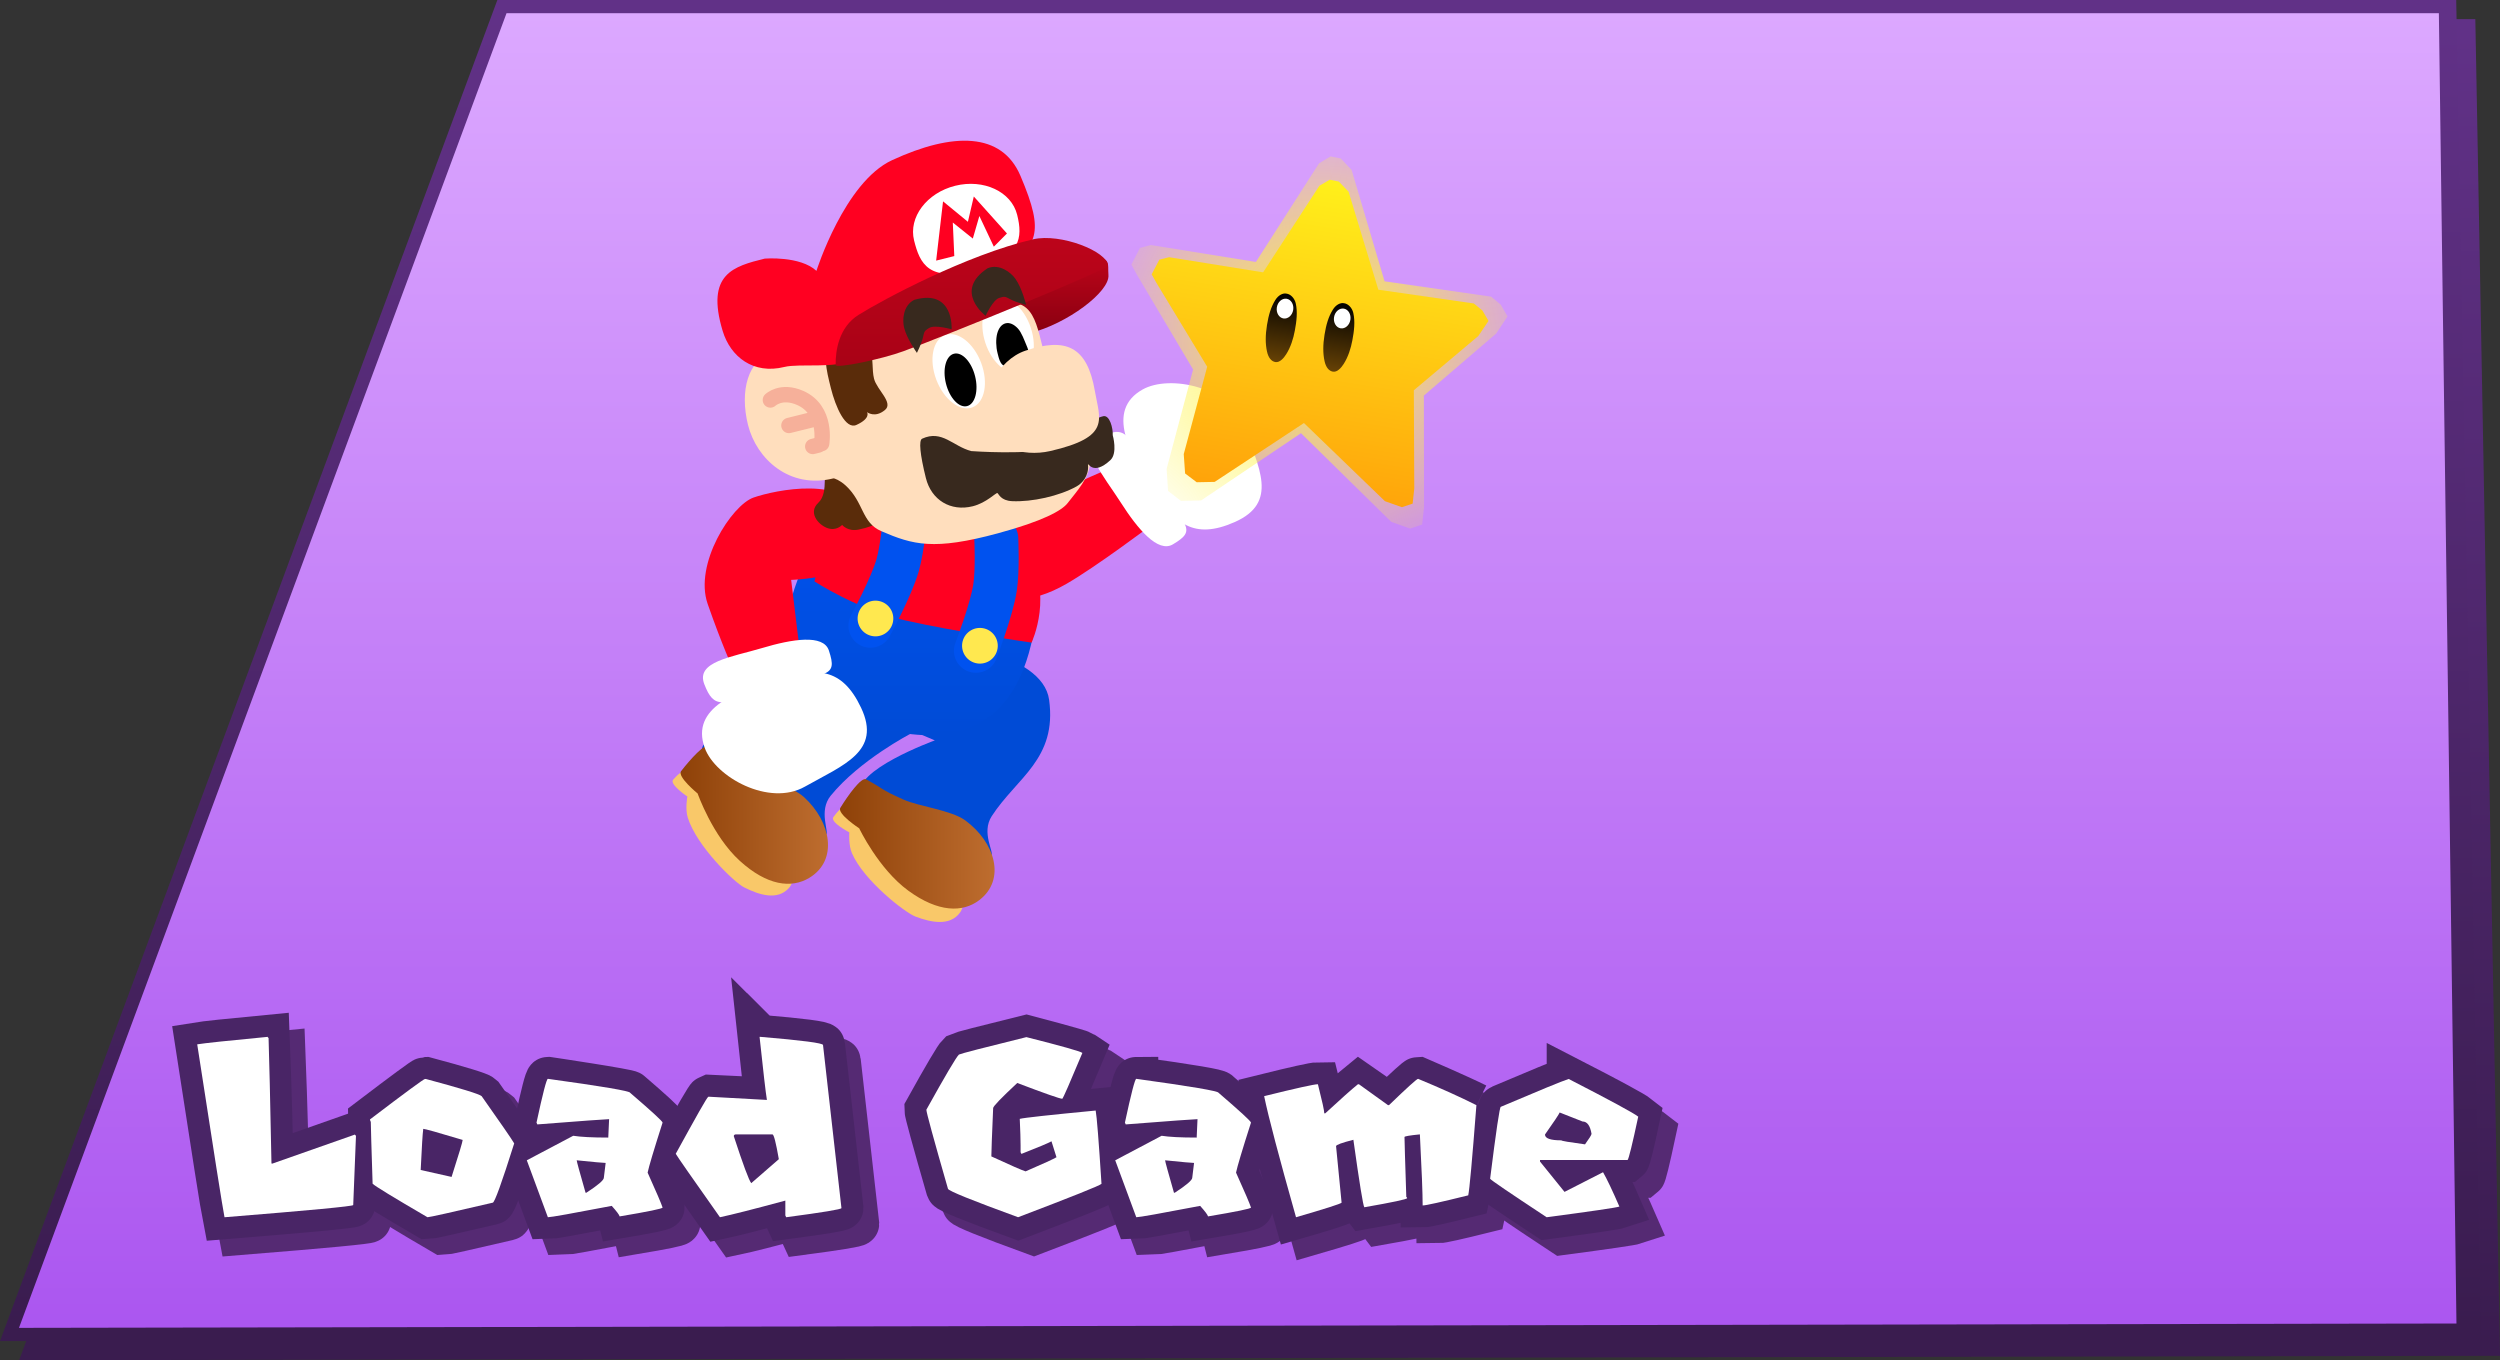 <svg version="1.1" xmlns="http://www.w3.org/2000/svg" xmlns:xlink="http://www.w3.org/1999/xlink" width="568.579" height="309.353" viewBox="0,0,568.579,309.353"><rect x="0" y="0" width="568.579" height="309.353" fill="#333333" stroke="none"/><defs><linearGradient x1="459.54" y1="107.078" x2="459.54" y2="406.075" gradientUnits="userSpaceOnUse" id="color-1"><stop offset="0" stop-color="#613187"/><stop offset="1" stop-color="#3a1c4f"/></linearGradient><linearGradient x1="455.192" y1="102.73" x2="455.192" y2="401.727" gradientUnits="userSpaceOnUse" id="color-2"><stop offset="0" stop-color="#613187"/><stop offset="1" stop-color="#3a1c4f"/></linearGradient><linearGradient x1="453.942" y1="102.73" x2="453.942" y2="401.727" gradientUnits="userSpaceOnUse" id="color-3"><stop offset="0" stop-color="#dca8ff"/><stop offset="1" stop-color="#ab56f0"/></linearGradient><linearGradient x1="363.483" y1="291.648" x2="398.648" y2="291.648" gradientUnits="userSpaceOnUse" id="color-4"><stop offset="0" stop-color="#8e4108"/><stop offset="1" stop-color="#be6d2f"/></linearGradient><linearGradient x1="327.225" y1="284.975" x2="360.759" y2="284.975" gradientUnits="userSpaceOnUse" id="color-5"><stop offset="0" stop-color="#8e4108"/><stop offset="1" stop-color="#be6d2f"/></linearGradient><linearGradient x1="379.816" y1="214.697" x2="379.816" y2="266.936" gradientUnits="userSpaceOnUse" id="color-6"><stop offset="0" stop-color="#0052ef"/><stop offset="1" stop-color="#004bd6"/></linearGradient><linearGradient x1="411.724" y1="158.429" x2="411.724" y2="175.784" gradientUnits="userSpaceOnUse" id="color-7"><stop offset="0" stop-color="#bc041a"/><stop offset="1" stop-color="#880010"/></linearGradient><linearGradient x1="393.459" y1="153.86" x2="393.459" y2="182.933" gradientUnits="userSpaceOnUse" id="color-8"><stop offset="0" stop-color="#bc041a"/><stop offset="1" stop-color="#a90216"/></linearGradient><radialGradient cx="472.159" cy="177.058" r="56.819" gradientUnits="userSpaceOnUse" id="color-9"><stop offset="0" stop-color="#fff343"/><stop offset="1" stop-color="#fff343" stop-opacity="0"/></radialGradient><linearGradient x1="438.781" y1="134.783" x2="427.202" y2="206.602" gradientUnits="userSpaceOnUse" id="color-10"><stop offset="0" stop-color="#fff01b"/><stop offset="1" stop-color="#ffa30a"/></linearGradient><linearGradient x1="474.925" y1="168.173" x2="472.414" y2="183.745" gradientUnits="userSpaceOnUse" id="color-11"><stop offset="0" stop-color="#000000"/><stop offset="1" stop-color="#674205"/></linearGradient><linearGradient x1="461.835" y1="165.99" x2="459.325" y2="181.562" gradientUnits="userSpaceOnUse" id="color-12"><stop offset="0" stop-color="#000000"/><stop offset="1" stop-color="#674205"/></linearGradient></defs><g transform="translate(-172.447,-99.73)"><g data-paper-data="{&quot;isPaintingLayer&quot;:true}" fill-rule="nonzero" stroke-linejoin="miter" stroke-miterlimit="10" stroke-dasharray="" stroke-dashoffset="0" style="mix-blend-mode: normal"><path d="M181.11,406.075l110.886,-298.997h440.474l5.5,298.007z" data-paper-data="{&quot;index&quot;:null}" fill="none" stroke="url(#color-1)" stroke-width="6" stroke-linecap="round"/><path d="M176.762,401.727l110.886,-298.997h440.474l5.5,298.007z" data-paper-data="{&quot;index&quot;:null}" fill="none" stroke="url(#color-2)" stroke-width="6" stroke-linecap="round"/><path d="M176.762,401.727l110.886,-298.997h439.474l4,298.007z" data-paper-data="{&quot;index&quot;:null}" fill="url(#color-3)" stroke="#000000" stroke-width="0" stroke-linecap="round"/><g><g data-paper-data="{&quot;origRot&quot;:0}"><g data-paper-data="{&quot;origPos&quot;:null,&quot;index&quot;:null,&quot;origRot&quot;:0}" stroke="none" stroke-width="0" stroke-linecap="butt"><path d="M397.538,232.309c-2.631,-4.558 2.935,-13.441 11.282,-18.258c8.347,-4.817 17.001,-8.15 17.001,-8.15l8.052,13.588c0,0 -12.131,9.13 -18.844,13.005c-8.347,4.817 -14.859,4.373 -17.49,-0.185z" data-paper-data="{&quot;origRot&quot;:0,&quot;origPos&quot;:null}" fill="#ff0021"/><g data-paper-data="{&quot;origPos&quot;:null}" fill="#ffffff"><path d="M434.541,210.898c-5.011,-7.829 -10.775,-17.795 -2.228,-22.585c6.201,-3.475 19.856,-0.559 22.997,8.19c3.428,9.547 8.013,17.509 -2.05,21.961c-9.396,4.157 -13.709,0.263 -18.72,-7.566z" data-paper-data="{&quot;origRot&quot;:0,&quot;origPos&quot;:null}"/><path d="M427.338,214.006c-3.86,-6.05 -9.445,-12.2 -4.568,-14.791c5.456,-2.899 6.151,-1.127 12.215,8.916c6.908,11.44 10.047,11.931 4.221,15.399c-3.402,2.025 -8.008,-3.474 -11.869,-9.524z" data-paper-data="{&quot;origRot&quot;:0,&quot;origPos&quot;:null}"/></g></g><g data-paper-data="{&quot;origPos&quot;:null,&quot;origRot&quot;:0}" stroke="none" stroke-width="0" stroke-linecap="butt"><path d="M398,285.346c-2.462,3.795 0.623,8.236 -0.104,8.962c-2.939,2.938 -6.22,4.126 -12.857,1.677c-8.222,-3.034 -13.243,-7.39 -16.734,-15.429c-2.378,-5.475 16.755,-12.439 16.755,-12.439c0,0 -19.405,-8.194 -19.71,-8.786c-2.49,-4.832 5.639,-9.739 12.977,-12.199c7.338,-2.46 31.22,0.797 32.72,11.745c1.848,13.493 -7.356,17.696 -13.047,26.47z" data-paper-data="{&quot;origPos&quot;:null}" fill="#004bd6"/><path d="M390.781,307.282c-2.275,3.118 -6.519,2.273 -10.129,0.907c-2.366,-0.895 -11.718,-8.145 -14.434,-14.382c-0.843,-1.936 -0.611,-4.766 -0.611,-4.766c0,0 -4.472,-2.331 -3.61,-3.488c0.684,-0.918 1.81,-2.51 3.056,-2.337c5.365,0.748 14.5,7.418 18.876,10.611c6.008,4.382 9.076,10.406 6.852,13.454z" data-paper-data="{&quot;origPos&quot;:null}" fill="#f9c869"/><path d="M395.145,304.464c-3.755,2.853 -9.312,2.797 -16.104,-2.157c-6.792,-4.954 -11.184,-14.194 -11.184,-14.194c0,0 -5.106,-3.328 -4.285,-4.662c1.699,-2.761 4.759,-7.056 5.849,-6.474c4.024,2.147 2.974,2.139 8.489,4.598c3.571,1.593 10.879,2.413 14.037,4.718c6.792,4.954 9.381,13.474 3.197,18.171z" data-paper-data="{&quot;origPos&quot;:null}" fill="url(#color-4)"/></g><g data-paper-data="{&quot;origPos&quot;:null,&quot;origRot&quot;:0}" stroke="none" stroke-width="0" stroke-linecap="butt"><path d="M361.379,280.693c-2.856,3.508 -0.266,8.255 -1.067,8.899c-3.238,2.605 -6.628,3.433 -12.963,0.284c-7.848,-3.901 -12.371,-8.772 -14.977,-17.139c-1.775,-5.699 3.33,-4.586 8.571,-7.442c1.881,-1.025 4.046,-2.633 8.018,-6.265c4.966,-4.541 16.561,-10.829 16.561,-10.829c0,0 5.595,5.006 8.654,9.019c2.414,3.168 5.369,9.382 5.369,9.382c0,0 -11.565,5.981 -18.167,14.091z" data-paper-data="{&quot;origPos&quot;:null}" fill="#004bd6"/><path d="M351.842,301.725c-2.597,2.856 -6.726,1.559 -10.168,-0.187c-2.256,-1.144 -10.774,-9.358 -12.804,-15.851c-0.63,-2.016 -0.095,-4.804 -0.095,-4.804c0,0 -4.195,-2.799 -3.214,-3.856c0.779,-0.839 2.069,-2.301 3.289,-1.994c5.254,1.32 13.618,8.935 17.626,12.579c5.502,5.003 7.904,11.322 5.366,14.113z" data-paper-data="{&quot;origPos&quot;:null}" fill="#f9c869"/><path d="M356.485,299.394c-4.04,2.432 -9.558,1.779 -15.778,-3.877c-6.22,-5.656 -9.593,-15.314 -9.593,-15.314c0,0 -4.718,-3.858 -3.759,-5.096c1.986,-2.563 5.491,-6.503 6.512,-5.808c3.769,2.567 2.727,2.446 7.946,5.485c3.379,1.967 10.556,3.569 13.449,6.2c6.22,5.656 7.877,14.405 1.224,18.41z" data-paper-data="{&quot;origPos&quot;:null}" fill="url(#color-5)"/></g><g data-paper-data="{&quot;origPos&quot;:null}"><path d="M406.913,246.453c-4.919,20.381 -19.362,22.778 -33.912,18.98c-14.549,-3.798 -24.025,-16.542 -21.484,-26.277c2.757,-10.561 6.214,-18.638 16.114,-23.233c7.376,-3.424 15.511,1.201 23.379,3.254c14.549,3.798 20.725,7.298 15.903,27.276z" data-paper-data="{&quot;origPos&quot;:null}" fill="url(#color-6)" stroke="none" stroke-width="0" stroke-linecap="butt"/><path d="M407.063,245.878c0,0 -17.019,-2.396 -28.764,-5.052c-10.773,-2.437 -20.608,-8.858 -20.608,-8.858c0,0 2.505,-13.462 11.482,-16.608c5.874,-2.058 11.78,-1.693 19.043,0.018c7.263,1.711 14.533,5.982 17.398,9.875c6.768,9.194 1.449,20.626 1.449,20.626z" data-paper-data="{&quot;origPos&quot;:null}" fill="#ff0021" stroke="none" stroke-width="0" stroke-linecap="butt"/><path d="M399.033,222.183c0,0 0.34,7.088 -0.275,11.136c-0.79,5.199 -4.358,14.424 -4.358,14.424" data-paper-data="{&quot;origPos&quot;:null,&quot;origRot&quot;:0}" fill="none" stroke="#0052ef" stroke-width="10" stroke-linecap="round"/><path d="M378.302,217.292c0,0 -0.577,7.073 -1.709,11.007c-1.454,5.054 -6.183,13.741 -6.183,13.741" data-paper-data="{&quot;origPos&quot;:null}" fill="none" stroke="#0052ef" stroke-width="10" stroke-linecap="round"/><path d="M367.627,239.371c0.566,-2.169 2.784,-3.469 4.953,-2.902c2.169,0.566 3.469,2.784 2.902,4.953c-0.566,2.169 -2.784,3.469 -4.953,2.902c-2.169,-0.566 -3.469,-2.784 -2.902,-4.953z" data-paper-data="{&quot;origPos&quot;:null}" fill="#ffe84f" stroke="none" stroke-width="0" stroke-linecap="butt"/><path d="M391.385,245.572c0.566,-2.169 2.784,-3.469 4.953,-2.902c2.169,0.566 3.469,2.784 2.902,4.953c-0.566,2.169 -2.784,3.469 -4.953,2.902c-2.169,-0.566 -3.469,-2.784 -2.902,-4.953z" data-paper-data="{&quot;origPos&quot;:null}" fill="#ffe84f" stroke="none" stroke-width="0" stroke-linecap="butt"/></g><g data-paper-data="{&quot;origPos&quot;:null,&quot;origRot&quot;:0}" stroke="none" stroke-width="0" stroke-linecap="butt"><path d="M354.28,247.241l-14.975,5.021c0,0 -2.744,-6.073 -5.912,-15.175c-3.168,-9.102 5.465,-22.469 10.435,-24.199c4.97,-1.73 21.22,-5.092 24.388,4.01c0,0 -3.704,11.82 -6.793,13.186c-2.96,1.309 -9.043,1.533 -9.043,1.533z" data-paper-data="{&quot;origRot&quot;:0,&quot;origPos&quot;:null}" fill="#ff0021"/><g data-paper-data="{&quot;origPos&quot;:null}" fill="#ffffff"><path d="M368.283,260.69c4.706,9.947 -3.969,12.976 -12.804,17.96c-8.096,4.567 -20.336,-2.151 -22.757,-8.834c-3.338,-9.212 7.539,-12.986 16.448,-15.636c8.91,-2.65 14.719,-2.778 19.113,6.51z" data-paper-data="{&quot;origRot&quot;:0,&quot;origPos&quot;:null}"/><path d="M360.958,247.671c2.142,6.433 -0.554,4.753 -13.26,8.895c-11.154,3.636 -12.838,4.523 -15.072,-1.237c-1.997,-5.149 6.249,-6.153 13.125,-8.208c6.876,-2.055 13.957,-3.206 15.208,0.55z" data-paper-data="{&quot;origRot&quot;:0,&quot;origPos&quot;:null}"/></g></g><g data-paper-data="{&quot;origPos&quot;:null}"><path d="M424.539,162.272c0.363,3.78 -9.363,11.109 -17.923,13.242c-6.897,1.719 -6.805,-5.196 -7.678,-8.698c-0.873,-3.502 12.835,-6.107 19.732,-7.826c6.897,-1.719 5.634,0.835 5.869,3.282z" data-paper-data="{&quot;origPos&quot;:null}" fill="url(#color-7)" stroke="none" stroke-width="0" stroke-linecap="butt"/><path d="M363.975,219.111c0,0 -1.353,1.532 -3.49,0.668c-2.137,-0.863 -4.204,-3.576 -1.948,-5.68c2.699,-2.517 0.432,-8.153 2.568,-7.29c0,0 7.193,-0.75 8.422,1.896c0,0 4.932,7.297 4.051,8.881c0,0 -1.395,1.696 -5.91,2.598c-2.446,0.488 -3.693,-1.074 -3.693,-1.074z" data-paper-data="{&quot;origRot&quot;:0,&quot;origPos&quot;:null}" fill="#5a2c0a" stroke="none" stroke-width="0" stroke-linecap="butt"/><path d="M359.36,180.847c4.385,-0.065 35.259,-11 40.902,-12.078c8.349,-1.595 7.925,6.406 10.556,14.488c3.026,9.293 10.697,11.956 9.598,21.667c-0.424,3.744 -2.85,6.253 -5.159,9.231c-1.309,1.69 -5.545,4.07 -15.856,6.866c-14.575,3.953 -19.32,2.616 -26.507,-0.482c-4.564,-1.967 -3.925,-6.537 -8.127,-10.395c-1.288,-1.183 -2.585,-1.661 -2.772,-1.615c-9.963,2.483 -17.49,-4.381 -19.43,-12.163c-1.939,-7.782 0.044,-14.976 5.615,-16.364c5.571,-1.388 9.655,0.868 11.179,0.846z" data-paper-data="{&quot;origPos&quot;:null}" fill="#ffdebd" stroke="none" stroke-width="0" stroke-linecap="butt"/><path d="M406.895,174.312c1.509,4.612 0.415,9.109 -2.443,10.044c-2.858,0.935 -6.399,-2.046 -7.908,-6.658c-1.509,-4.612 -0.415,-9.109 2.443,-10.044c2.858,-0.935 6.399,2.046 7.908,6.658z" data-paper-data="{&quot;origPos&quot;:null,&quot;origRot&quot;:0}" fill="#ffffff" stroke="none" stroke-width="0" stroke-linecap="butt"/><path d="M371.234,185.87c0.625,2.506 4.476,5.439 2.495,7.096c-2.304,1.928 -4.086,0.498 -4.086,0.498c0,0 0.937,1.374 -2.41,2.906c-2.486,1.138 -4.754,-4.102 -5.812,-8.347c-1.058,-4.245 -2.099,-8.352 0.528,-9.111c11.059,-3.194 8.226,2.712 9.284,6.957z" data-paper-data="{&quot;origPos&quot;:null}" fill="#5a2c0a" stroke="none" stroke-width="0" stroke-linecap="butt"/><path d="M395.582,182.238c1.714,4.54 0.823,9.082 -1.991,10.144c-2.814,1.062 -6.484,-1.757 -8.198,-6.297c-1.714,-4.54 -0.823,-9.082 1.991,-10.144c2.814,-1.062 6.484,1.757 8.198,6.297z" data-paper-data="{&quot;origPos&quot;:null,&quot;origRot&quot;:0}" fill="#ffffff" stroke="none" stroke-width="0" stroke-linecap="butt"/><path d="M389.416,180.176c0.915,-0.228 1.909,0.233 2.778,1.162c0.868,0.928 1.611,2.325 2.021,3.969c0.41,1.644 0.409,3.225 0.078,4.453c-0.332,1.228 -0.993,2.102 -1.908,2.33c-0.915,0.228 -1.909,-0.233 -2.778,-1.162c-0.868,-0.928 -1.611,-2.325 -2.021,-3.969c-0.41,-1.644 -0.409,-3.225 -0.078,-4.453c0.332,-1.228 0.993,-2.102 1.908,-2.33z" data-paper-data="{&quot;origPos&quot;:null}" fill="#000000" stroke="none" stroke-width="1" stroke-linecap="butt"/><path d="M401.151,173.261c0.915,-0.228 1.909,0.233 2.778,1.162c0.868,0.928 1.44,2.604 2.021,3.969c0.209,0.498 0.541,1.215 0.287,1.765c-0.326,0.67 -1.026,1.126 -1.658,1.536c-1.144,0.55 -2.392,1.654 -3.603,1.306c-1.067,-0.326 -1.367,-1.841 -1.655,-2.955c-0.372,-1.439 -0.409,-3.225 -0.078,-4.453c0.332,-1.228 0.993,-2.102 1.908,-2.33z" data-paper-data="{&quot;origPos&quot;:null}" fill="#000000" stroke="none" stroke-width="1" stroke-linecap="round"/><path d="M404.517,139.687c5.88,13.783 3.309,15.291 -3.259,21.81c-9.57,9.498 -24.61,11.807 -35.32,20c-2.812,2.151 -11.673,0.836 -15.109,1.692c-7.026,1.751 -12.242,-2.282 -14.024,-8.191c-3.929,-13.034 2.555,-14.704 9.581,-16.455c0,0 8.052,-0.646 11.746,2.791c0,0 6.395,-20.183 17.196,-25.172c13.904,-6.422 24.966,-6.372 29.189,3.526z" data-paper-data="{&quot;origPos&quot;:null}" fill="#ff0021" stroke="none" stroke-width="0" stroke-linecap="butt"/><path d="M403.778,148.57c1.309,5.253 0.888,9.555 -9.35,12.432c-10.808,3.037 -12.781,-1.337 -14.091,-6.59c-1.309,-5.253 2.877,-10.818 9.35,-12.432c6.473,-1.613 12.781,1.337 14.091,6.59z" data-paper-data="{&quot;origPos&quot;:null}" fill="#ffffff" stroke="none" stroke-width="0" stroke-linecap="butt"/><path d="M424.42,160.159c0.013,0.873 -36.239,15.664 -46.478,19.441c-4.976,1.835 -15.429,4.007 -15.442,3.135c-0.05,-3.226 0.72,-8.592 5.219,-11.402c5.436,-3.396 24.454,-13.625 39.698,-17.178c6.231,-1.452 16.954,2.779 17.004,6.005z" data-paper-data="{&quot;origPos&quot;:null}" fill="url(#color-8)" stroke="none" stroke-width="0" stroke-linecap="butt"/><path d="M385.358,159l1.568,-13.474l5.652,4.65l1.345,-5.753l7.537,8.409l-2.986,2.999l-3.288,-6.977l-1.49,5.135l-4.554,-3.651l0.341,7.633z" data-paper-data="{&quot;origPos&quot;:null}" fill="#ff0021" stroke="none" stroke-width="0" stroke-linecap="butt"/><path d="M419.888,205.403c0.254,2.537 -1.29,4.225 -2.585,4.948c-3.952,2.206 -10.168,3.577 -14.688,3.358c-2.598,-0.126 -3.031,-1.679 -3.319,-1.839c-0.304,-0.169 -2.478,2.216 -5.619,2.999c-5.04,1.256 -9.411,-1.427 -10.651,-6.401c-1.359,-5.454 -1.641,-8.603 -0.86,-8.965c4.55,-2.105 7.024,1.752 11.19,2.819c0,0 13.287,0.982 18.942,-0.775c0,0 8.18,-6.641 11.097,-7.167c1.447,-0.261 2.2,2.72 2.126,4.339c0,0 1.172,4.078 -0.547,5.669c-4.065,3.76 -5.159,0.281 -5.086,1.015z" data-paper-data="{&quot;origPos&quot;:null}" fill="#38291e" stroke="none" stroke-width="0" stroke-linecap="butt"/><path d="M421.46,188.686c1.104,6.477 3.747,10.418 -10.125,13.62c-6.393,1.476 -13.508,-0.977 -14.913,-6.614c-1.405,-5.637 3.002,-14.125 9.226,-16.202c9.069,-3.026 14.045,-1.167 15.812,9.196z" data-paper-data="{&quot;origPos&quot;:null}" fill="#ffdebd" stroke="none" stroke-width="0" stroke-linecap="butt"/><g data-paper-data="{&quot;origPos&quot;:null}" fill="none" stroke="#f6b09a" stroke-width="3.5" stroke-linecap="round"><path d="M347.657,190.697c0,0 2.433,-2.371 6.777,-0.465c6.23,2.734 4.88,10.387 4.88,10.387" data-paper-data="{&quot;origPos&quot;:null}"/><path d="M351.872,196.497l5.764,-1.437" data-paper-data="{&quot;origPos&quot;:null}"/><path d="M358.523,200.961l-1.235,0.308" data-paper-data="{&quot;origPos&quot;:null}"/></g><path d="M383.781,174.315c-1.223,0.724 -1.114,0.895 -1.452,2.275c-0.348,1.424 -1.344,3.396 -1.344,3.396c0,0 -2.269,-3.135 -2.914,-5.722c-0.438,-1.756 -0.246,-5.055 2.308,-6.344c9.079,-2.59 8.502,6.708 8.502,6.708c0,0 -3.825,-1.111 -5.1,-0.314z" data-paper-data="{&quot;origPos&quot;:null}" fill="#38291e" stroke="none" stroke-width="0" stroke-linecap="butt"/><path d="M399.691,167.487c-1.435,0.449 -3.082,4.076 -3.082,4.076c0,0 -7.434,-5.615 0.443,-10.821c2.641,-1.1 5.269,0.902 6.318,2.378c1.544,2.173 2.446,5.937 2.446,5.937c0,0 -2.145,-0.527 -3.452,-1.19c-1.268,-0.643 -1.327,-0.837 -2.672,-0.379z" data-paper-data="{&quot;origPos&quot;:null,&quot;index&quot;:null,&quot;origRot&quot;:0}" fill="#38291e" stroke="none" stroke-width="0" stroke-linecap="butt"/></g></g><g stroke="none"><path d="M430.954,162.1l-1.197,-2.194l1.955,-3.793l2.483,-0.653l23.877,3.85l14.368,-22.436l2.632,-1.577l2.301,0.476l2.473,2.611l7.494,25.329l24.246,3.488l2.186,1.827l1.533,2.67l-2.593,3.901l-16.434,14.098l0.041,25.391l-0.428,3.934l-2.734,0.929l-4.301,-1.536l-20.524,-20.162l-22.726,15.296l-4.565,0.107l-2.943,-2.265l-0.33,-5.004l6.025,-22.623z" data-paper-data="{&quot;origPos&quot;:null}" fill="url(#color-9)" stroke-width="1.436" stroke-linecap="round"/><path d="M435.45,164.054l-1.077,-1.932l1.74,-3.33l2.221,-0.568l21.383,3.447l12.802,-19.69l2.352,-1.38l2.061,0.425l2.221,2.302l6.774,22.291l21.712,3.13l1.962,1.612l1.38,2.352l-2.311,3.423l-14.674,12.353l0.103,22.326l-0.372,3.458l-2.445,0.809l-3.854,-1.362l-18.424,-17.781l-20.302,13.389l-4.086,0.082l-2.64,-1.999l-0.309,-4.401l5.333,-19.876z" data-paper-data="{&quot;origPos&quot;:null}" fill="url(#color-10)" stroke-width="1.274" stroke-linecap="round"/><g data-paper-data="{&quot;origPos&quot;:null}" stroke-width="2.767"><path d="M478.11,168.688c1.001,0.122 1.859,1.105 2.113,2.188c0.46,1.965 0.188,4.175 -0.2,6.218c-0.344,1.888 -0.961,3.797 -1.956,5.375c-0.574,0.927 -1.506,1.954 -2.467,1.791c-0.926,-0.158 -1.6,-1.002 -1.902,-2.372c-0.389,-1.735 -0.381,-3.738 -0.011,-6.033c0.37,-2.295 0.91,-4.134 1.907,-5.724c0.656,-1.05 1.677,-1.616 2.516,-1.441z" fill="url(#color-11)" stroke-linecap="round"/><path d="M478.07,169.919c0.513,0.083 0.936,0.409 1.207,0.869c0.271,0.46 0.39,1.052 0.29,1.671c-0.1,0.619 -0.399,1.144 -0.8,1.495c-0.402,0.351 -0.906,0.528 -1.419,0.445c-0.513,-0.083 -0.936,-0.409 -1.207,-0.869c-0.271,-0.459 -0.39,-1.052 -0.29,-1.67c0.1,-0.619 0.399,-1.144 0.8,-1.495c0.402,-0.351 0.906,-0.528 1.419,-0.445z" fill="#ffffff" stroke-linecap="butt"/></g><g data-paper-data="{&quot;origPos&quot;:null}" stroke-width="2.767"><path d="M465.02,166.505c1.001,0.122 1.859,1.105 2.113,2.188c0.46,1.965 0.188,4.175 -0.2,6.218c-0.344,1.888 -0.961,3.797 -1.956,5.375c-0.574,0.927 -1.506,1.954 -2.467,1.791c-0.926,-0.158 -1.6,-1.002 -1.902,-2.372c-0.389,-1.735 -0.381,-3.738 -0.011,-6.033c0.37,-2.295 0.91,-4.134 1.907,-5.724c0.656,-1.05 1.677,-1.616 2.516,-1.441z" fill="url(#color-12)" stroke-linecap="round"/><path d="M465.063,167.677c0.513,0.083 0.936,0.409 1.207,0.869c0.271,0.46 0.39,1.052 0.29,1.671c-0.1,0.619 -0.399,1.144 -0.8,1.495c-0.402,0.351 -0.906,0.528 -1.419,0.445c-0.513,-0.083 -0.936,-0.409 -1.207,-0.869c-0.271,-0.459 -0.39,-1.052 -0.29,-1.67c0.1,-0.619 0.399,-1.144 0.8,-1.495c0.402,-0.351 0.906,-0.528 1.419,-0.445z" fill="#ffffff" stroke-linecap="butt"/></g></g></g><g fill="#ffffff" stroke="#552a73" stroke-width="10" stroke-linecap="butt"><path d="M237.775,367.962h0.189l18.811,-6.617c0,0.147 0.074,0.221 0.221,0.221l-0.63,15.818c0,0.273 -9.758,1.197 -29.273,2.773c-0.441,-2.206 -2.51,-15.314 -6.207,-39.324c1.66,-0.273 7.006,-0.84 16.038,-1.702c0,0 0.557,14.022 0.851,28.831z"/><path d="M272.877,348.709c7.982,2.143 12.215,3.445 12.698,3.907c4.39,6.218 6.859,9.8 7.405,10.745c-2.836,8.991 -4.464,13.486 -4.884,13.486c-9.453,2.206 -14.4,3.309 -14.841,3.309c-7.814,-4.558 -11.974,-7.1 -12.478,-7.625c-0.273,-8.487 -0.41,-13.171 -0.41,-14.053c-0.126,-0.252 -0.189,-0.441 -0.189,-0.567c8.067,-6.134 12.236,-9.201 12.509,-9.201zM272.278,360.242c-0.126,0.84 -0.315,3.897 -0.567,9.169l7.027,1.576c1.681,-5.252 2.521,-8.056 2.521,-8.413c-5.588,-1.681 -8.581,-2.521 -8.98,-2.521z"/><path d="M319.354,351.86c4.916,4.222 7.373,6.481 7.373,6.775c-1.996,6.239 -3.13,10.031 -3.403,11.375c1.996,4.432 3.13,7.079 3.403,7.941c0,0.252 -3.256,0.924 -9.768,2.017c-0.084,-0.357 -0.683,-1.155 -1.796,-2.395c-8.991,1.723 -13.833,2.584 -14.526,2.584l-4.789,-12.951l10.556,-5.577c1.702,0.273 4.359,0.41 7.972,0.41c0,-0.462 0.063,-1.859 0.189,-4.191c-0.609,0 -6.05,0.399 -16.322,1.197l-0.189,-0.41c1.428,-6.638 2.29,-9.957 2.584,-9.957c0,0 18.717,2.783 18.717,3.182zM307.191,367.205c0,0.231 0.672,2.689 2.017,7.373h0.189c2.647,-1.723 3.97,-2.857 3.97,-3.403l0.41,-3.372c-0.504,0 -2.699,-0.2 -6.586,-0.599z"/><path d="M348.784,339.13h0.189c9.495,0.798 14.242,1.418 14.242,1.859l4.191,37.087c0,0.273 -4.191,0.966 -12.572,2.08l-0.189,-0.41v-3.372c-7.226,1.954 -12.184,3.214 -14.873,3.781c-6.386,-9.033 -9.737,-13.843 -10.052,-14.431c4.705,-8.55 7.216,-12.877 7.531,-12.982l13.203,0.63c-0.273,-1.618 -0.83,-6.365 -1.67,-14.242zM346.894,372.404l6.27,-5.451c-0.651,-3.76 -1.134,-5.64 -1.449,-5.64h-8.382c-0.273,0.042 -0.41,0.179 -0.41,0.41c0,0 3.445,10.052 3.97,10.682z"/><path d="M422.202,342.785c-2.836,6.785 -4.359,10.262 -4.569,10.43c-0.525,0 -3.939,-1.197 -10.241,-3.592c-3.655,3.403 -5.483,5.304 -5.483,5.703c-0.273,6.302 -0.41,9.968 -0.41,10.997c4.369,2.017 6.964,3.151 7.783,3.403c4.075,-1.765 6.418,-2.836 7.027,-3.214l-1.134,-3.624c-0.756,0.42 -3.035,1.376 -6.838,2.867l-0.189,-0.378v-1.544c0,-1.323 -0.063,-3.34 -0.189,-6.05c0.987,-0.252 6.743,-0.882 17.267,-1.891c0.252,1.302 0.693,6.859 1.323,16.669c-0.336,0.378 -6.659,2.909 -18.969,7.594c-10.482,-3.823 -15.797,-5.976 -15.944,-6.46c-3.277,-11.386 -4.916,-17.383 -4.916,-17.992c4.306,-7.751 6.775,-11.932 7.405,-12.541c0.525,-0.252 5.64,-1.575 15.345,-3.97c0,0 12.226,3.214 12.73,3.592z"/><path d="M434.46,348.678c12.478,1.723 18.717,2.783 18.717,3.182c4.916,4.222 7.373,6.481 7.373,6.775c-1.996,6.239 -3.13,10.031 -3.403,11.375c1.996,4.432 3.13,7.079 3.403,7.941c0,0.252 -3.256,0.924 -9.768,2.017c-0.084,-0.357 -0.683,-1.155 -1.796,-2.395c-8.991,1.723 -13.833,2.584 -14.526,2.584l-4.789,-12.951l10.556,-5.577c1.702,0.273 4.359,0.41 7.972,0.41c0,-0.462 0.063,-1.859 0.189,-4.191c-0.609,0 -6.05,0.399 -16.322,1.197l-0.189,-0.41c1.428,-6.638 2.29,-9.957 2.584,-9.957zM441.014,367.205c0,0.231 0.672,2.689 2.017,7.373h0.189c2.647,-1.723 3.97,-2.857 3.97,-3.403l0.41,-3.372c-0.504,0 -2.699,-0.2 -6.586,-0.599z"/><path d="M511.816,354.664c-0.966,12.499 -1.586,19.337 -1.859,20.513c-6.176,1.533 -9.632,2.3 -10.367,2.3c0,-2.731 -0.21,-8.119 -0.63,-16.165c-2.332,0.231 -3.498,0.431 -3.498,0.599c0,0.798 0.137,5.357 0.41,13.675c0.126,0 0.189,0.074 0.189,0.221c0,0.252 -3.246,0.945 -9.737,2.08c-0.273,-0.336 -1.103,-5.451 -2.489,-15.345c-2.626,0.672 -3.939,1.155 -3.939,1.449l1.26,12.856c-0.252,0.273 -3.708,1.376 -10.367,3.309c-3.865,-13.675 -6.281,-22.855 -7.247,-27.54c7.289,-1.807 11.365,-2.71 12.226,-2.71c0.966,3.823 1.449,6.029 1.449,6.617h0.221c3.55,-3.277 7.657,-6.617 7.657,-6.617l6.838,4.758c4.138,-3.991 6.344,-5.987 6.617,-5.987c0,0 9.547,4.117 13.265,5.987z"/><path d="M532.802,348.709c9.516,4.895 14.789,7.751 15.818,8.571c-1.365,6.386 -2.174,9.674 -2.426,9.863h-19.914v0.347l5.577,6.901l8.76,-4.474c0.861,1.491 2.101,4.096 3.718,7.814c-0.756,0.252 -6.27,1.061 -16.543,2.426c-8.508,-5.609 -12.793,-8.529 -12.856,-8.76c1.365,-10.902 2.174,-16.354 2.426,-16.354c8.886,-3.781 14.032,-5.892 15.44,-6.333zM530.754,356.334c-0.168,0.42 -1.281,2.09 -3.34,5.01c0,0.882 1.239,1.323 3.718,1.323c0,0.126 1.796,0.431 5.388,0.914c0.987,-1.365 1.481,-2.164 1.481,-2.395c-0.315,-1.87 -0.998,-2.804 -2.048,-2.804z"/></g><g fill="#ffffff" stroke="#492566" stroke-width="10" stroke-linecap="butt"><path d="M234.187,364.374h0.189l18.811,-6.617c0,0.147 0.074,0.221 0.221,0.221l-0.63,15.818c0,0.273 -9.758,1.197 -29.273,2.773c-0.441,-2.206 -2.51,-15.314 -6.207,-39.324c1.66,-0.273 7.006,-0.84 16.038,-1.702c0,0 0.557,14.022 0.851,28.831z"/><path d="M269.289,345.121c7.982,2.143 12.215,3.445 12.698,3.907c4.39,6.218 6.859,9.8 7.405,10.745c-2.836,8.991 -4.464,13.486 -4.884,13.486c-9.453,2.206 -14.4,3.309 -14.841,3.309c-7.814,-4.558 -11.974,-7.1 -12.478,-7.625c-0.273,-8.487 -0.41,-13.171 -0.41,-14.053c-0.126,-0.252 -0.189,-0.441 -0.189,-0.567c8.067,-6.134 12.236,-9.201 12.509,-9.201zM268.691,356.654c-0.126,0.84 -0.315,3.897 -0.567,9.169l7.027,1.576c1.681,-5.252 2.521,-8.056 2.521,-8.413c-5.588,-1.681 -8.581,-2.521 -8.98,-2.521z"/><path d="M315.766,348.272c4.916,4.222 7.373,6.481 7.373,6.775c-1.996,6.239 -3.13,10.031 -3.403,11.375c1.996,4.432 3.13,7.079 3.403,7.941c0,0.252 -3.256,0.924 -9.768,2.017c-0.084,-0.357 -0.683,-1.155 -1.796,-2.395c-8.991,1.723 -13.833,2.584 -14.526,2.584l-4.789,-12.951l10.556,-5.577c1.702,0.273 4.359,0.41 7.972,0.41c0,-0.462 0.063,-1.859 0.189,-4.191c-0.609,0 -6.05,0.399 -16.322,1.197l-0.189,-0.41c1.428,-6.638 2.29,-9.957 2.584,-9.957c0,0 18.717,2.783 18.717,3.182zM303.604,363.618c0,0.231 0.672,2.689 2.017,7.373h0.189c2.647,-1.723 3.97,-2.857 3.97,-3.403l0.41,-3.372c-0.504,0 -2.699,-0.2 -6.586,-0.599z"/><path d="M345.197,335.542h0.189c9.495,0.798 14.242,1.418 14.242,1.859l4.191,37.087c0,0.273 -4.191,0.966 -12.572,2.08l-0.189,-0.41v-3.372c-7.226,1.954 -12.184,3.214 -14.873,3.781c-6.386,-9.033 -9.737,-13.843 -10.052,-14.431c4.705,-8.55 7.216,-12.877 7.531,-12.982l13.203,0.63c-0.273,-1.618 -0.83,-6.365 -1.67,-14.242zM343.306,368.817l6.27,-5.451c-0.651,-3.76 -1.134,-5.64 -1.449,-5.64h-8.382c-0.273,0.042 -0.41,0.179 -0.41,0.41c0,0 3.445,10.052 3.97,10.682z"/><path d="M418.615,339.197c-2.836,6.785 -4.359,10.262 -4.569,10.43c-0.525,0 -3.939,-1.197 -10.241,-3.592c-3.655,3.403 -5.483,5.304 -5.483,5.703c-0.273,6.302 -0.41,9.968 -0.41,10.997c4.369,2.017 6.964,3.151 7.783,3.403c4.075,-1.765 6.418,-2.836 7.027,-3.214l-1.134,-3.624c-0.756,0.42 -3.035,1.376 -6.838,2.867l-0.189,-0.378v-1.544c0,-1.323 -0.063,-3.34 -0.189,-6.05c0.987,-0.252 6.743,-0.882 17.267,-1.891c0.252,1.302 0.693,6.859 1.323,16.669c-0.336,0.378 -6.659,2.909 -18.969,7.594c-10.482,-3.823 -15.797,-5.976 -15.944,-6.46c-3.277,-11.386 -4.916,-17.383 -4.916,-17.992c4.306,-7.751 6.775,-11.932 7.405,-12.541c0.525,-0.252 5.64,-1.575 15.345,-3.97c0,0 12.226,3.214 12.73,3.592z"/><path d="M430.872,345.09c12.478,1.723 18.717,2.783 18.717,3.182c4.916,4.222 7.373,6.481 7.373,6.775c-1.996,6.239 -3.13,10.031 -3.403,11.375c1.996,4.432 3.13,7.079 3.403,7.941c0,0.252 -3.256,0.924 -9.768,2.017c-0.084,-0.357 -0.683,-1.155 -1.796,-2.395c-8.991,1.723 -13.833,2.584 -14.526,2.584l-4.789,-12.951l10.556,-5.577c1.702,0.273 4.359,0.41 7.972,0.41c0,-0.462 0.063,-1.859 0.189,-4.191c-0.609,0 -6.05,0.399 -16.322,1.197l-0.189,-0.41c1.428,-6.638 2.29,-9.957 2.584,-9.957zM437.426,363.618c0,0.231 0.672,2.689 2.017,7.373h0.189c2.647,-1.723 3.97,-2.857 3.97,-3.403l0.41,-3.372c-0.504,0 -2.699,-0.2 -6.586,-0.599z"/><path d="M508.229,351.077c-0.966,12.499 -1.586,19.337 -1.859,20.513c-6.176,1.533 -9.632,2.3 -10.367,2.3c0,-2.731 -0.21,-8.119 -0.63,-16.165c-2.332,0.231 -3.498,0.431 -3.498,0.599c0,0.798 0.137,5.357 0.41,13.675c0.126,0 0.189,0.074 0.189,0.221c0,0.252 -3.246,0.945 -9.737,2.08c-0.273,-0.336 -1.103,-5.451 -2.489,-15.345c-2.626,0.672 -3.939,1.155 -3.939,1.449l1.26,12.856c-0.252,0.273 -3.708,1.376 -10.367,3.309c-3.865,-13.675 -6.281,-22.855 -7.247,-27.54c7.289,-1.807 11.365,-2.71 12.226,-2.71c0.966,3.823 1.449,6.029 1.449,6.617h0.221c3.55,-3.277 7.657,-6.617 7.657,-6.617l6.838,4.758c4.138,-3.991 6.344,-5.987 6.617,-5.987c0,0 9.547,4.117 13.265,5.987z"/><path d="M529.214,345.121c9.516,4.895 14.789,7.751 15.818,8.571c-1.365,6.386 -2.174,9.674 -2.426,9.863h-19.914v0.347l5.577,6.901l8.76,-4.474c0.861,1.491 2.101,4.096 3.718,7.814c-0.756,0.252 -6.27,1.061 -16.543,2.426c-8.508,-5.609 -12.793,-8.529 -12.856,-8.76c1.365,-10.902 2.174,-16.354 2.426,-16.354c8.886,-3.781 14.032,-5.892 15.44,-6.333zM527.166,352.747c-0.168,0.42 -1.281,2.09 -3.34,5.01c0,0.882 1.239,1.323 3.718,1.323c0,0.126 1.796,0.431 5.388,0.914c0.987,-1.365 1.481,-2.164 1.481,-2.395c-0.315,-1.87 -0.998,-2.804 -2.048,-2.804z"/></g><g fill="#ffffff" stroke="none" stroke-width="0.265" stroke-linecap="butt"><path d="M233.337,335.542c0,0.147 0.063,0.221 0.189,0.221c0.147,4.264 0.368,13.801 0.662,28.611h0.189l18.811,-6.617c0,0.147 0.074,0.221 0.221,0.221l-0.63,15.818c0,0.273 -9.758,1.197 -29.273,2.773c-0.441,-2.206 -2.51,-15.314 -6.207,-39.324c1.66,-0.273 7.006,-0.84 16.038,-1.702z"/><path d="M269.289,345.121c7.982,2.143 12.215,3.445 12.698,3.907c4.39,6.218 6.859,9.8 7.405,10.745c-2.836,8.991 -4.464,13.486 -4.884,13.486c-9.453,2.206 -14.4,3.309 -14.841,3.309c-7.814,-4.558 -11.974,-7.1 -12.478,-7.625c-0.273,-8.487 -0.41,-13.171 -0.41,-14.053c-0.126,-0.252 -0.189,-0.441 -0.189,-0.567c8.067,-6.134 12.236,-9.201 12.509,-9.201zM268.691,356.654c-0.126,0.84 -0.315,3.897 -0.567,9.169l7.027,1.576c1.681,-5.252 2.521,-8.056 2.521,-8.413c-5.588,-1.681 -8.581,-2.521 -8.98,-2.521z"/><path d="M297.05,345.09c12.478,1.723 18.717,2.783 18.717,3.182c4.916,4.222 7.373,6.481 7.373,6.775c-1.996,6.239 -3.13,10.031 -3.403,11.375c1.996,4.432 3.13,7.079 3.403,7.941c0,0.252 -3.256,0.924 -9.768,2.017c-0.084,-0.357 -0.683,-1.155 -1.796,-2.395c-8.991,1.723 -13.833,2.584 -14.526,2.584l-4.789,-12.951l10.556,-5.577c1.702,0.273 4.359,0.41 7.972,0.41c0,-0.462 0.063,-1.859 0.189,-4.191c-0.609,0 -6.05,0.399 -16.322,1.197l-0.189,-0.41c1.428,-6.638 2.29,-9.957 2.584,-9.957zM303.604,363.618c0,0.231 0.672,2.689 2.017,7.373h0.189c2.647,-1.723 3.97,-2.857 3.97,-3.403l0.41,-3.372c-0.504,0 -2.699,-0.2 -6.586,-0.599z"/><path d="M345.197,335.542h0.189c9.495,0.798 14.242,1.418 14.242,1.859l4.191,37.087c0,0.273 -4.191,0.966 -12.572,2.08l-0.189,-0.41v-3.372c-7.226,1.954 -12.184,3.214 -14.873,3.781c-6.386,-9.033 -9.737,-13.843 -10.052,-14.431c4.705,-8.55 7.11,-12.877 7.425,-12.982l13.308,0.736c-0.273,-1.618 -0.83,-6.471 -1.67,-14.348zM339.336,358.135c2.122,6.491 3.445,10.052 3.97,10.682l6.27,-5.451c-0.651,-3.76 -1.134,-5.64 -1.449,-5.64h-8.382c-0.273,0.042 -0.41,0.179 -0.41,0.41z"/><path d="M405.885,335.605c7.982,2.017 12.226,3.214 12.73,3.592c-2.836,6.785 -4.359,10.262 -4.569,10.43c-0.525,0 -3.939,-1.197 -10.241,-3.592c-3.655,3.403 -5.483,5.304 -5.483,5.703c-0.273,6.302 -0.41,9.968 -0.41,10.997c4.369,2.017 6.964,3.151 7.783,3.403c4.075,-1.765 6.418,-2.836 7.027,-3.214l-1.134,-3.624c-0.756,0.42 -3.035,1.376 -6.838,2.867l-0.189,-0.378v-1.544c0,-1.323 -0.063,-3.34 -0.189,-6.05c0.987,-0.252 6.743,-0.882 17.267,-1.891c0.252,1.302 0.693,6.859 1.323,16.669c-0.336,0.378 -6.659,2.909 -18.969,7.594c-10.482,-3.823 -15.797,-5.976 -15.944,-6.46c-3.277,-11.386 -4.916,-17.383 -4.916,-17.992c4.306,-7.751 6.775,-11.932 7.405,-12.541c0.525,-0.252 5.64,-1.575 15.345,-3.97z"/><path d="M430.872,345.09c12.478,1.723 18.717,2.783 18.717,3.182c4.916,4.222 7.373,6.481 7.373,6.775c-1.996,6.239 -3.13,10.031 -3.403,11.375c1.996,4.432 3.13,7.079 3.403,7.941c0,0.252 -3.256,0.924 -9.768,2.017c-0.084,-0.357 -0.683,-1.155 -1.796,-2.395c-8.991,1.723 -13.833,2.584 -14.526,2.584l-4.789,-12.951l10.556,-5.577c1.702,0.273 4.359,0.41 7.972,0.41c0,-0.462 0.063,-1.859 0.189,-4.191c-0.609,0 -6.05,0.399 -16.322,1.197l-0.189,-0.41c1.428,-6.638 2.29,-9.957 2.584,-9.957zM437.426,363.618c0,0.231 0.672,2.689 2.017,7.373h0.189c2.647,-1.723 3.97,-2.857 3.97,-3.403l0.41,-3.372c-0.504,0 -2.699,-0.2 -6.586,-0.599z"/><path d="M494.963,345.09c5.126,2.122 9.547,4.117 13.266,5.987c-0.966,12.499 -1.586,19.337 -1.859,20.513c-6.176,1.533 -9.632,2.3 -10.367,2.3c0,-2.731 -0.21,-8.119 -0.63,-16.165c-2.332,0.231 -3.498,0.431 -3.498,0.599c0,0.798 0.137,5.357 0.41,13.675c0.126,0 0.189,0.074 0.189,0.221c0,0.252 -3.246,0.945 -9.737,2.08c-0.273,-0.336 -1.103,-5.451 -2.489,-15.345c-2.626,0.672 -3.939,1.155 -3.939,1.449l1.26,12.856c-0.252,0.273 -3.708,1.376 -10.367,3.309c-3.865,-13.675 -6.281,-22.855 -7.247,-27.54c7.289,-1.807 11.365,-2.71 12.226,-2.71c0.966,3.823 1.449,6.029 1.449,6.617h0.221c3.55,-3.277 6.029,-5.483 7.436,-6.617h0.221l6.617,4.758h0.221c4.138,-3.991 6.344,-5.987 6.617,-5.987z"/><path d="M529.214,345.121c9.516,4.895 14.789,7.751 15.818,8.571c-1.365,6.386 -2.174,9.674 -2.426,9.863h-19.914v0.347l5.577,6.901l8.76,-4.474c0.861,1.491 2.101,4.096 3.718,7.814c-0.756,0.252 -6.27,1.061 -16.543,2.426c-8.508,-5.609 -12.793,-8.529 -12.856,-8.76c1.365,-10.902 2.174,-16.354 2.426,-16.354c8.886,-3.781 14.032,-5.892 15.44,-6.333zM527.166,352.747c-0.168,0.42 -1.281,2.09 -3.34,5.01c0,0.882 1.239,1.323 3.718,1.323c0,0.126 1.796,0.431 5.388,0.914c0.987,-1.365 1.481,-2.164 1.481,-2.395c-0.315,-1.87 -0.998,-2.804 -2.048,-2.804z"/></g></g></g></svg>